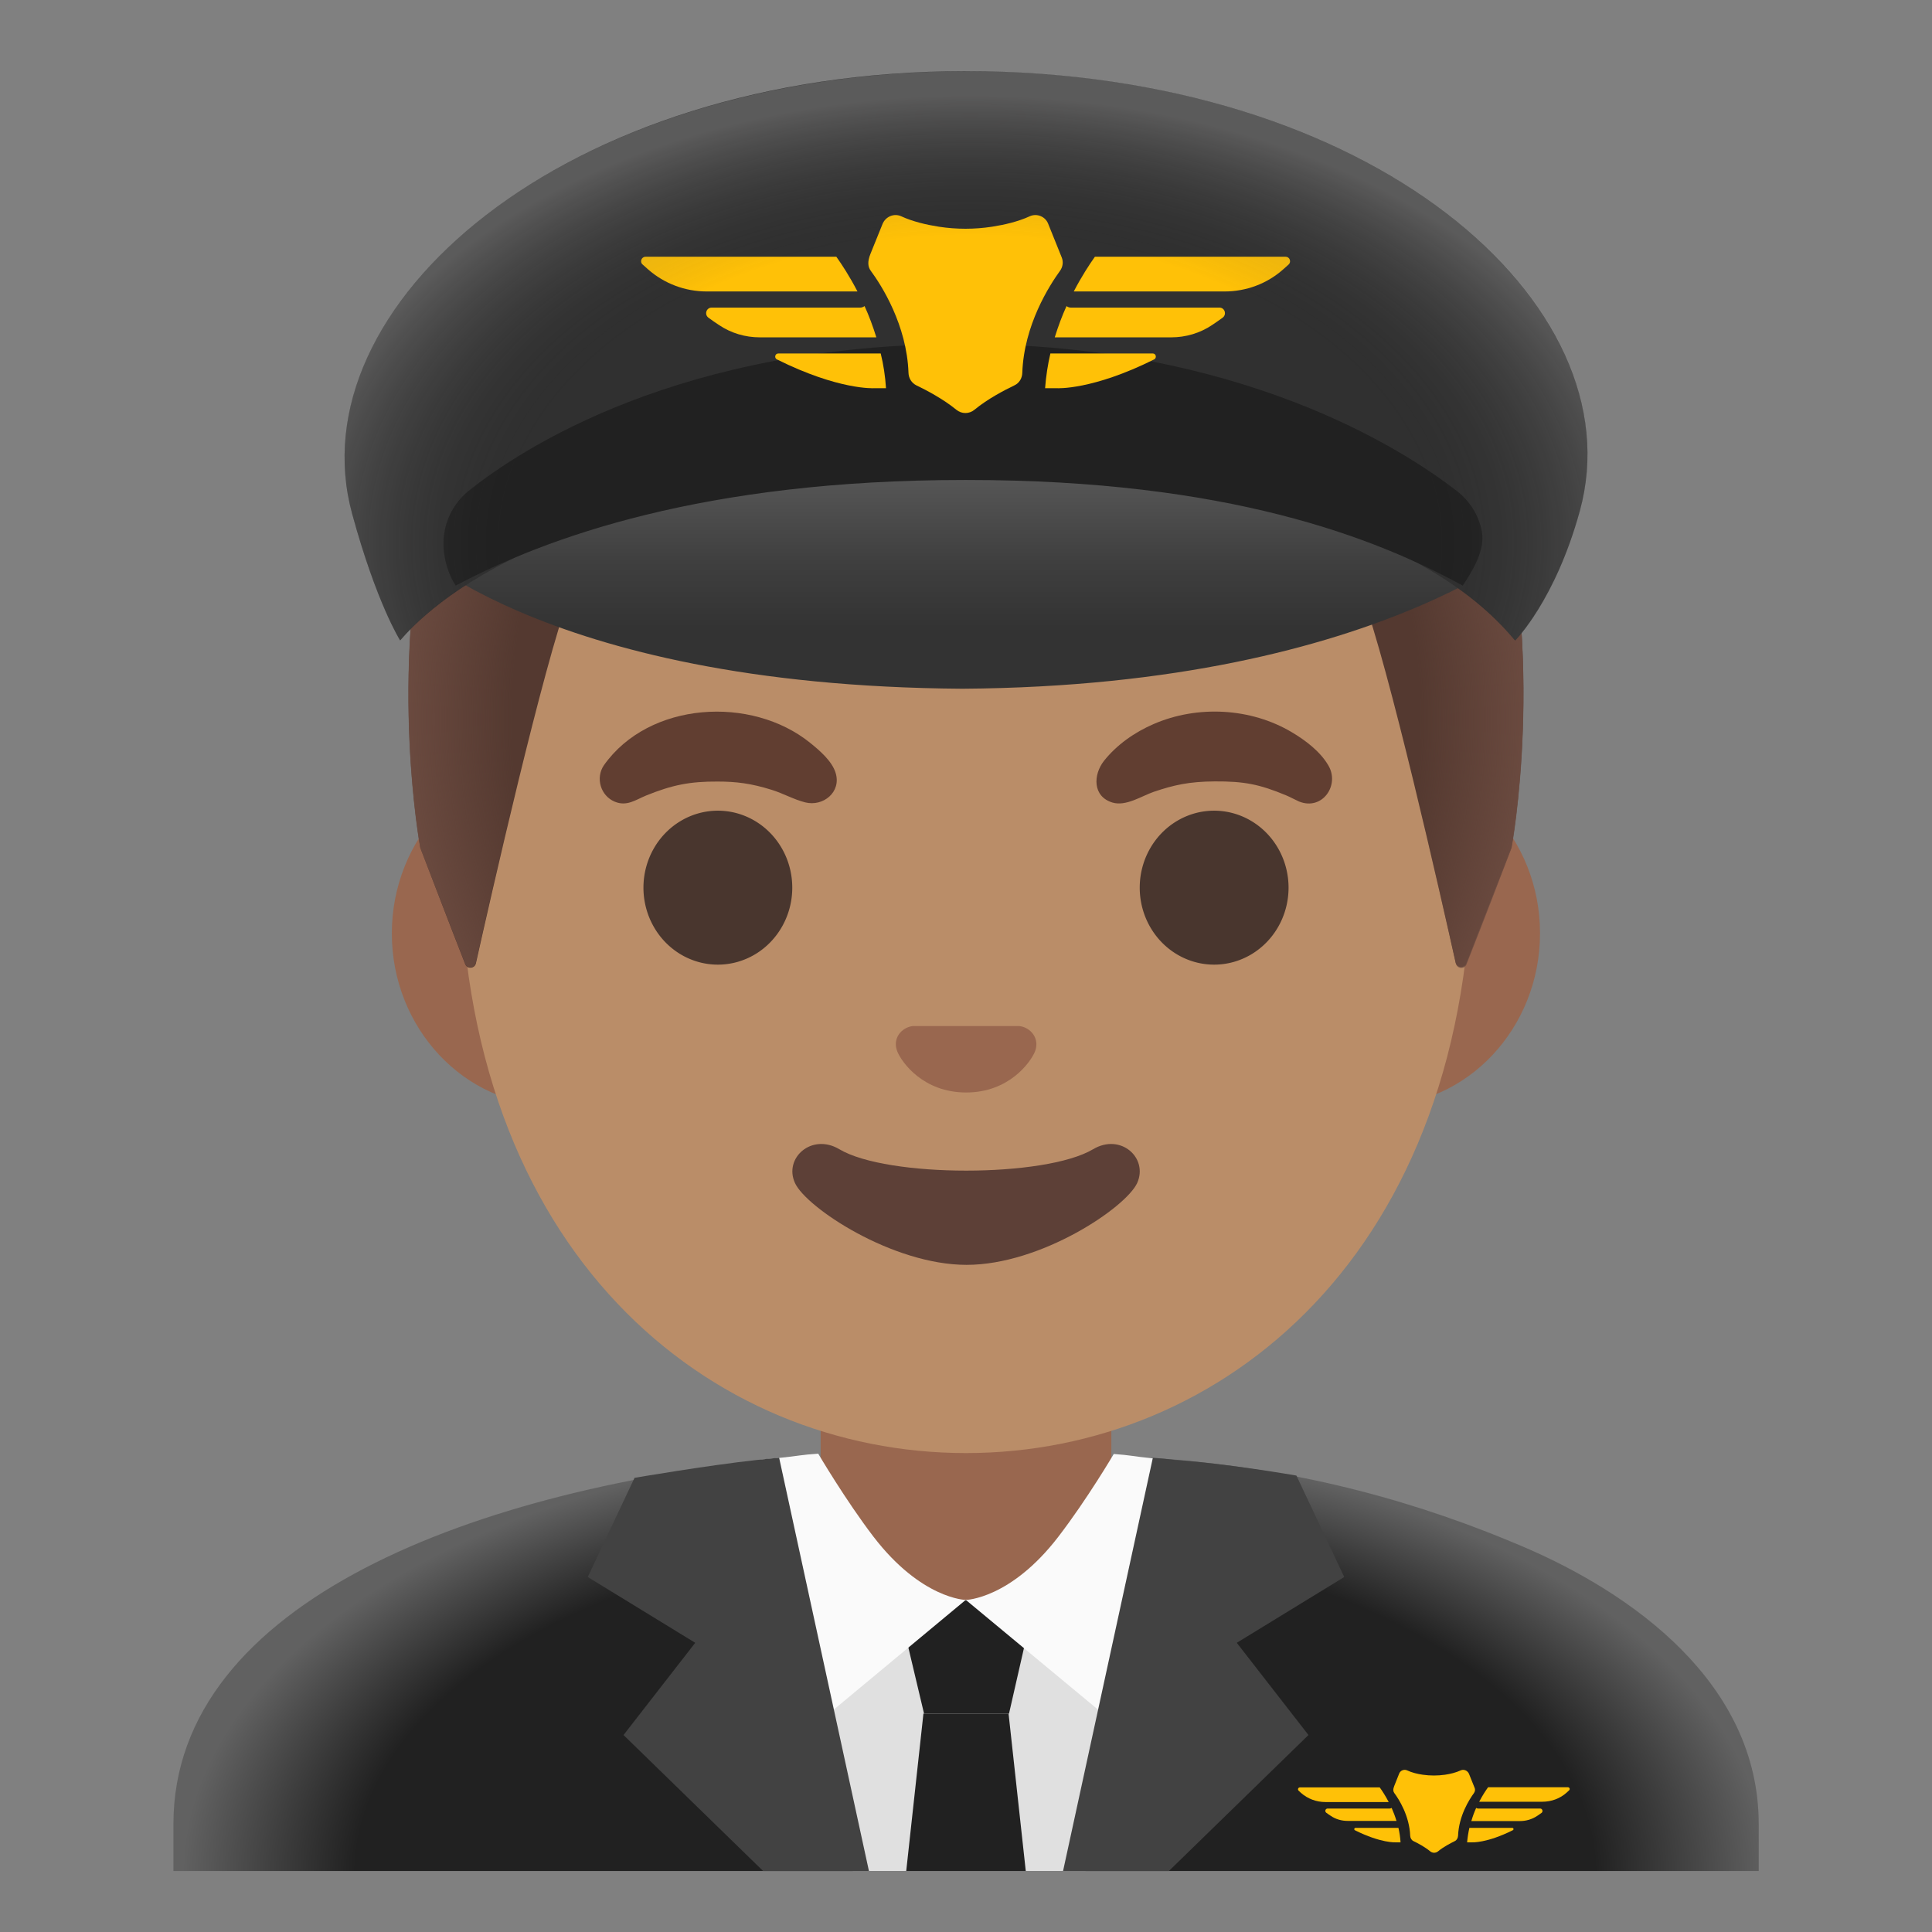 <svg viewBox="0 0 128 128" xmlns="http://www.w3.org/2000/svg">
  <rect x="0" y="0" width="128" height="128" fill="#808080" stroke="none"/>
  <defs>
    <radialGradient id="suit_back_layer_2_" cx="64.614" cy="226.464" gradientTransform="matrix(1 0 0 0.548 0 0)" gradientUnits="userSpaceOnUse" r="52.497">
      <stop offset="0.782" stop-color="#212121"/>
      <stop offset="1" stop-color="#616161"/>
    </radialGradient>
    <radialGradient id="SVGID_2_" cx="64.268" cy="-54.095" gradientTransform="matrix(1 0 0 -0.665 0 0)" gradientUnits="userSpaceOnUse" r="48.579">
      <stop offset="0.631" stop-color="#212121" stop-opacity="0"/>
      <stop offset="0.918" stop-color="#BFBEBE"/>
    </radialGradient>
    <radialGradient id="hairHighlights_1_" cx="64" cy="-42.248" gradientTransform="matrix(1 0 0 -1.128 0 0)" gradientUnits="userSpaceOnUse" r="37.874">
      <stop offset="0.794" stop-color="#6D4C41" stop-opacity="0"/>
      <stop offset="1" stop-color="#6D4C41"/>
    </radialGradient>
    <linearGradient id="SVGID_1_" gradientTransform="matrix(1 0 0 -1 0 0)" gradientUnits="userSpaceOnUse" x1="64.616" x2="64.616" y1="-27.849" y2="-44.982">
      <stop offset="4.000000e-03" stop-color="#666666"/>
      <stop offset="0.08" stop-color="#606060"/>
      <stop offset="0.546" stop-color="#3F3F3F"/>
      <stop offset="0.802" stop-color="#333333"/>
    </linearGradient>
  </defs>
  <path d="M73.63,112.3 L73.63,89.51 L64,89.51 L54.37,89.51 L54.37,112.3 Z" fill="#99674F"/>
  <path id="suit_back_layer_1_" d="M116.52,123.96 L116.52,120.85 C116.52,111.47 108.08,105.51 100.79,102.42 C94.34,99.68 86.51,97.32 76.8,96.62 C76.8,96.62 73.88,116.14 64.15,116 C55.83,115.88 52.24,96.59 52.24,96.59 C31.69,98.53 11.49,106.05 11.49,120.85 L11.49,123.96 L116.52,123.96 Z" fill="url(#suit_back_layer_2_)"/>
  <path d="M71.91,123.96 L75.34,106 L52.66,106 L56.5,123.96 Z" fill="#E0E0E0"/>
  <path d="M66.85,113.53 L61.22,113.53 L59.44,106.03 L68.56,106.03 Z" fill="#212121"/>
  <path d="M67.96,123.96 L66.82,113.53 L61.18,113.53 L60.04,123.96 Z" fill="#212121"/>
  <path d="M63.98,106 L55.33,113.19 L53.71,114.54 L50.22,96.73 C50.72,96.67 51.22,96.62 51.72,96.58 C52.83,96.47 53.09,96.38 54.21,96.31 C54.21,96.31 56.02,99.39 57.87,101.81 C61.04,105.94 63.98,106 63.98,106 Z" fill="#FAFAFA"/>
  <path d="M77.76,96.78 L74.28,114.54 L63.99,106 C63.99,106 66.95,105.94 70.12,101.81 C72.04,99.31 73.79,96.33 73.79,96.33 C74.91,96.41 75.17,96.5 76.28,96.61 C76.78,96.66 77.27,96.71 77.76,96.78 Z" fill="#FAFAFA"/>
  <path d="M55.23,113.19 L51.62,96.58 C51.12,96.62 50.62,96.67 50.12,96.73 C46.96,97.07 42.04,97.91 42.04,97.91 L38.94,104.48 L46.06,108.84 L41.31,114.95 L50.56,123.96 L56.56,123.96 L56.56,123.96 L57.57,123.96 L55.23,113.19 Z" fill="#424242"/>
  <path d="M72.77,113.19 L76.38,96.58 C76.88,96.62 77.38,96.67 77.88,96.73 C81.23,96.95 85.89,97.76 85.89,97.76 L89.06,104.48 L81.94,108.84 L86.69,114.95 L77.44,123.96 L71.44,123.96 L71.44,123.96 L70.43,123.96 L72.77,113.19 Z" fill="#424242"/>
  <path d="M92.2,119.78 C92.16,119.8 92.12,119.82 92.08,119.82 L87.96,119.82 C87.81,119.82 87.75,120.01 87.87,120.1 C87.97,120.17 88.06,120.24 88.16,120.3 C88.49,120.53 88.89,120.64 89.29,120.64 L92.52,120.64 C92.43,120.34 92.32,120.05 92.2,119.78 Z" fill="#FFC107"/>
  <path d="M92,119.38 C91.78,118.96 91.57,118.64 91.41,118.42 L86.12,118.42 C86.01,118.42 85.95,118.56 86.04,118.64 C86.09,118.69 86.14,118.73 86.19,118.78 C86.64,119.18 87.22,119.39 87.81,119.39 L92,119.39 L92,119.38 Z" fill="#FFC107"/>
  <path d="M92.65,121.1 L89.81,121.1 C89.72,121.1 89.69,121.22 89.77,121.26 C91.49,122.12 92.46,122.06 92.46,122.06 L92.79,122.06 C92.77,121.73 92.72,121.4 92.65,121.1 Z" fill="#FFC107"/>
  <path d="M102.04,119.82 L97.92,119.82 C97.87,119.82 97.83,119.8 97.8,119.78 C97.68,120.04 97.57,120.34 97.48,120.65 L100.71,120.65 C101.11,120.65 101.51,120.53 101.84,120.31 C101.93,120.25 102.03,120.18 102.13,120.11 C102.25,120.02 102.19,119.82 102.04,119.82 Z" fill="#FFC107"/>
  <path d="M103.88,118.41 L98.59,118.41 C98.43,118.63 98.22,118.95 98,119.37 L102.18,119.37 C102.78,119.37 103.36,119.16 103.8,118.76 C103.85,118.71 103.9,118.67 103.95,118.62 C104.04,118.55 103.99,118.41 103.88,118.41 Z" fill="#FFC107"/>
  <path d="M100.19,121.1 L97.35,121.1 C97.28,121.41 97.23,121.73 97.2,122.06 L97.53,122.06 C97.53,122.06 98.5,122.12 100.22,121.26 C100.31,121.22 100.28,121.1 100.19,121.1 Z" fill="#FFC107"/>
  <path d="M96.78,117.29 C96.46,117.44 96.08,117.53 95.74,117.58 C95.25,117.65 94.75,117.65 94.26,117.58 C93.91,117.53 93.54,117.44 93.22,117.29 C93.02,117.2 92.78,117.3 92.7,117.5 L92.37,118.33 C92.28,118.55 92.3,118.69 92.38,118.8 C92.68,119.2 93.38,120.3 93.43,121.63 C93.44,121.78 93.51,121.91 93.65,121.98 C93.92,122.11 94.4,122.36 94.76,122.66 C94.91,122.78 95.12,122.78 95.27,122.66 C95.63,122.36 96.1,122.12 96.38,121.98 C96.51,121.92 96.59,121.78 96.6,121.63 C96.65,120.3 97.35,119.21 97.65,118.8 C97.73,118.69 97.75,118.55 97.69,118.43 C97.6,118.2 97.44,117.81 97.32,117.51 C97.22,117.3 96.98,117.2 96.78,117.29 Z" fill="#FFC107"/>
  <path id="ears" d="M91.33,50.43 L36.67,50.43 C30.78,50.43 25.96,55.57 25.96,61.84 C25.96,68.12 30.78,73.25 36.67,73.25 L91.32,73.25 C97.21,73.25 102.03,68.11 102.03,61.84 C102.04,55.57 97.22,50.43 91.33,50.43 Z" fill="#99674F"/>
  <path id="head" d="M64,11.07 C46.6,11.07 30.48,29.68 30.48,56.46 C30.48,83.1 47.09,96.27 64,96.27 C80.91,96.27 97.52,83.1 97.52,56.46 C97.52,29.68 81.4,11.07 64,11.07 Z" fill="#BA8D68"/>
  <path d="M52.49,58.81 A4.93 5.1 0 1 1 42.63,58.81 A4.93 5.1 0 1 1 52.49,58.81 Z" fill="#49362E"/>
  <path d="M85.37,58.81 A4.93 5.1 0 1 1 75.51,58.81 A4.93 5.1 0 1 1 85.37,58.81 Z" fill="#49362E"/>
  <path id="nose" d="M67.86,68.06 C67.75,68.02 67.65,67.99 67.54,67.98 L60.47,67.98 C60.36,67.99 60.25,68.02 60.15,68.06 C59.51,68.32 59.16,68.98 59.46,69.69 C59.76,70.4 61.17,72.38 64.01,72.38 C66.85,72.38 68.26,70.39 68.56,69.69 C68.85,68.98 68.5,68.32 67.86,68.06 Z" fill="#99674F"/>
  <path id="mouth" d="M72.42,76.14 C69.23,78.03 58.79,78.03 55.61,76.14 C53.78,75.05 51.91,76.72 52.67,78.38 C53.42,80.01 59.12,83.8 64.04,83.8 C68.96,83.8 74.59,80.01 75.34,78.38 C76.09,76.72 74.25,75.05 72.42,76.14 Z" fill="#5D4037"/>
  <path id="hair_7_" d="M64.02,6.03 L64.02,6.03 C64.01,6.03 64.01,6.03 64,6.03 C63.99,6.03 63.99,6.03 63.98,6.03 L63.98,6.03 C18.55,6.27 27.85,56.17 27.85,56.17 C27.85,56.17 29.89,61.52 30.82,63.88 C30.95,64.22 31.45,64.18 31.53,63.83 C32.5,59.49 35.99,44.1 37.75,39.42 C38.79,36.66 41.65,35.06 44.54,35.59 C49,36.4 56.09,37.4 63.92,37.4 C63.95,37.4 63.98,37.4 64,37.4 C64.03,37.4 64.06,37.4 64.08,37.4 C71.9,37.4 79,36.4 83.45,35.59 C86.35,35.06 89.21,36.67 90.24,39.42 C91.99,44.08 95.46,59.38 96.44,63.78 C96.52,64.14 97.02,64.17 97.15,63.83 L100.13,56.16 C100.15,56.17 109.46,6.27 64.02,6.03 Z" fill="#543930"/>
  <path id="hairHighlights" d="M100.15,56.17 C100.15,56.17 109.46,6.27 64.02,6.03 L64.02,6.03 C64.01,6.03 64.01,6.03 64,6.03 L64,6.03 C63.99,6.03 63.99,6.03 63.98,6.03 L63.98,6.03 C63.27,6.03 62.58,6.05 61.9,6.08 C60.55,6.14 59.24,6.24 57.98,6.39 C57.97,6.39 57.95,6.39 57.94,6.39 C57.85,6.4 57.77,6.42 57.68,6.43 C19.43,11.24 27.84,56.17 27.84,56.17 L30.82,63.85 C30.95,64.19 31.44,64.16 31.52,63.8 C32.5,59.41 35.98,44.09 37.74,39.43 C38.78,36.67 41.64,35.07 44.54,35.6 C49,36.4 56.09,37.4 63.92,37.4 C63.95,37.4 63.98,37.4 64,37.4 C64.03,37.4 64.06,37.4 64.08,37.4 C71.9,37.4 79,36.4 83.45,35.59 C86.35,35.06 89.21,36.67 90.24,39.42 C92,44.1 95.49,59.52 96.46,63.84 C96.54,64.2 97.03,64.23 97.16,63.89 C98.1,61.54 100.15,56.17 100.15,56.17 Z" fill="url(#hairHighlights_1_)"/>
  <path d="M63.76,24.17 C30.51,24.17 26.36,35.58 26.36,35.58 C26.36,35.58 35.43,45.44 63.76,45.63 C92.1,45.44 102.87,34.9 102.87,34.9 C102.87,34.9 97.02,24.17 63.76,24.17 Z" fill="url(#SVGID_1_)"/>
  <path d="M23.33,34.04 C24.95,39.98 26.51,42.43 26.51,42.43 C28.16,40.52 36.77,31.47 63.91,31.47 L64.02,31.47 L64.06,31.47 C91.19,31.47 98.74,40.52 100.38,42.44 C100.38,42.44 103.04,39.79 104.67,33.85 C108.43,20.1 90.87,4.71 64.01,4.71 C37.22,4.72 19.58,20.32 23.33,34.04 Z" fill="#303030"/>
  <path d="M96.91,38.8 C91.07,35.6 81.32,31.8 64.06,31.8 L63.9,31.8 C46.6,31.8 36.16,35.62 30.19,38.8 C29.59,37.89 29.22,36.44 29.45,35.24 L29.46,35.18 C29.65,34.14 30.22,33.19 31.05,32.52 C34.54,29.73 45.05,22.79 63.82,22.79 C82.11,22.79 92.91,29.73 96.52,32.53 C97.39,33.2 97.98,34.15 98.18,35.24 C98.41,36.45 97.52,37.89 96.91,38.8 Z" fill="#212121"/>
  <path d="M57.28,20.28 C57.19,20.34 57.1,20.38 56.99,20.38 L47.15,20.38 C46.79,20.38 46.65,20.84 46.94,21.05 C47.17,21.22 47.4,21.38 47.63,21.53 C48.43,22.07 49.37,22.35 50.34,22.35 L58.06,22.35 C57.83,21.61 57.57,20.91 57.28,20.28 Z" fill="#FFC107"/>
  <path d="M56.81,19.31 C56.29,18.31 55.78,17.53 55.41,17.01 L42.77,17.01 C42.5,17.01 42.37,17.35 42.57,17.52 C42.69,17.63 42.82,17.74 42.94,17.85 C44.01,18.79 45.39,19.31 46.82,19.31 L56.81,19.31 Z" fill="#FFC107"/>
  <path d="M58.35,23.42 L51.56,23.42 C51.35,23.42 51.28,23.71 51.47,23.81 C55.58,25.86 57.91,25.72 57.91,25.72 L58.7,25.72 C58.65,24.92 58.53,24.15 58.35,23.42 Z" fill="#FFC107"/>
  <path d="M80.79,20.38 L70.95,20.38 C70.84,20.38 70.74,20.34 70.66,20.28 C70.37,20.91 70.11,21.61 69.88,22.35 L77.6,22.35 C78.56,22.35 79.51,22.07 80.31,21.53 C80.54,21.38 80.76,21.22 81,21.05 C81.29,20.84 81.15,20.38 80.79,20.38 Z" fill="#FFC107"/>
  <path d="M85.18,17.01 L72.54,17.01 C72.17,17.53 71.66,18.31 71.14,19.31 L81.13,19.31 C82.56,19.31 83.94,18.8 85.01,17.85 C85.13,17.74 85.25,17.63 85.38,17.52 C85.57,17.34 85.44,17.01 85.18,17.01 Z" fill="#FFC107"/>
  <path d="M76.38,23.42 L69.59,23.42 C69.42,24.15 69.3,24.92 69.24,25.72 L70.03,25.72 C70.03,25.72 72.36,25.86 76.47,23.81 C76.65,23.71 76.59,23.42 76.38,23.42 Z" fill="#FFC107"/>
  <path d="M68.22,14.33 C67.46,14.68 66.56,14.89 65.73,15.02 C64.56,15.2 63.37,15.2 62.2,15.02 C61.37,14.89 60.47,14.68 59.71,14.33 C59.23,14.11 58.67,14.35 58.47,14.84 L57.67,16.82 C57.46,17.34 57.5,17.68 57.69,17.94 C58.4,18.9 60.08,21.53 60.19,24.7 C60.2,25.05 60.39,25.37 60.71,25.53 C61.36,25.84 62.5,26.44 63.35,27.14 C63.71,27.44 64.21,27.44 64.57,27.14 C65.43,26.43 66.56,25.84 67.21,25.53 C67.53,25.38 67.72,25.06 67.73,24.7 C67.84,21.53 69.53,18.91 70.23,17.94 C70.42,17.68 70.46,17.34 70.34,17.05 C70.11,16.49 69.74,15.56 69.45,14.84 C69.27,14.35 68.7,14.11 68.22,14.33 Z" fill="#FFC107"/>
  <path d="M23.33,34.04 C24.95,39.98 26.51,42.43 26.51,42.43 C28.16,40.51 36.83,31.24 63.96,31.24 C63.97,31.24 64.08,31.24 64.08,31.24 L64.08,31.24 C64.08,31.24 64.08,31.24 64.12,31.24 C91.26,31.24 98.73,40.51 100.38,42.43 C100.38,42.43 103.24,39.6 104.74,33.62 C108.27,19.48 90.05,4.71 64.21,4.71 C37.14,4.71 19.58,20.32 23.33,34.04 Z" fill="url(#SVGID_2_)" opacity="0.3"/>
  <path d="M40.01,50.7 C43,46.47 49.79,46.07 53.68,49.22 C54.3,49.72 55.12,50.42 55.36,51.2 C55.76,52.47 54.54,53.46 53.35,53.16 C52.59,52.97 51.88,52.56 51.13,52.33 C49.76,51.9 48.77,51.78 47.54,51.78 C45.72,51.77 44.55,52 42.82,52.7 C42.11,52.99 41.53,53.45 40.72,53.11 C39.79,52.72 39.44,51.54 40.01,50.7 Z" fill="#613E31"/>
  <path d="M86.06,53.1 C85.77,52.97 85.49,52.81 85.2,52.69 C83.42,51.95 82.41,51.76 80.48,51.77 C78.78,51.78 77.77,52.01 76.44,52.46 C75.63,52.74 74.6,53.44 73.7,53.17 C72.38,52.77 72.42,51.33 73.14,50.41 C74,49.33 75.18,48.51 76.43,47.97 C79.33,46.71 82.87,46.89 85.6,48.52 C86.49,49.05 87.46,49.78 88,50.7 C88.79,52.01 87.61,53.73 86.06,53.1 Z" fill="#613E31"/>
</svg>